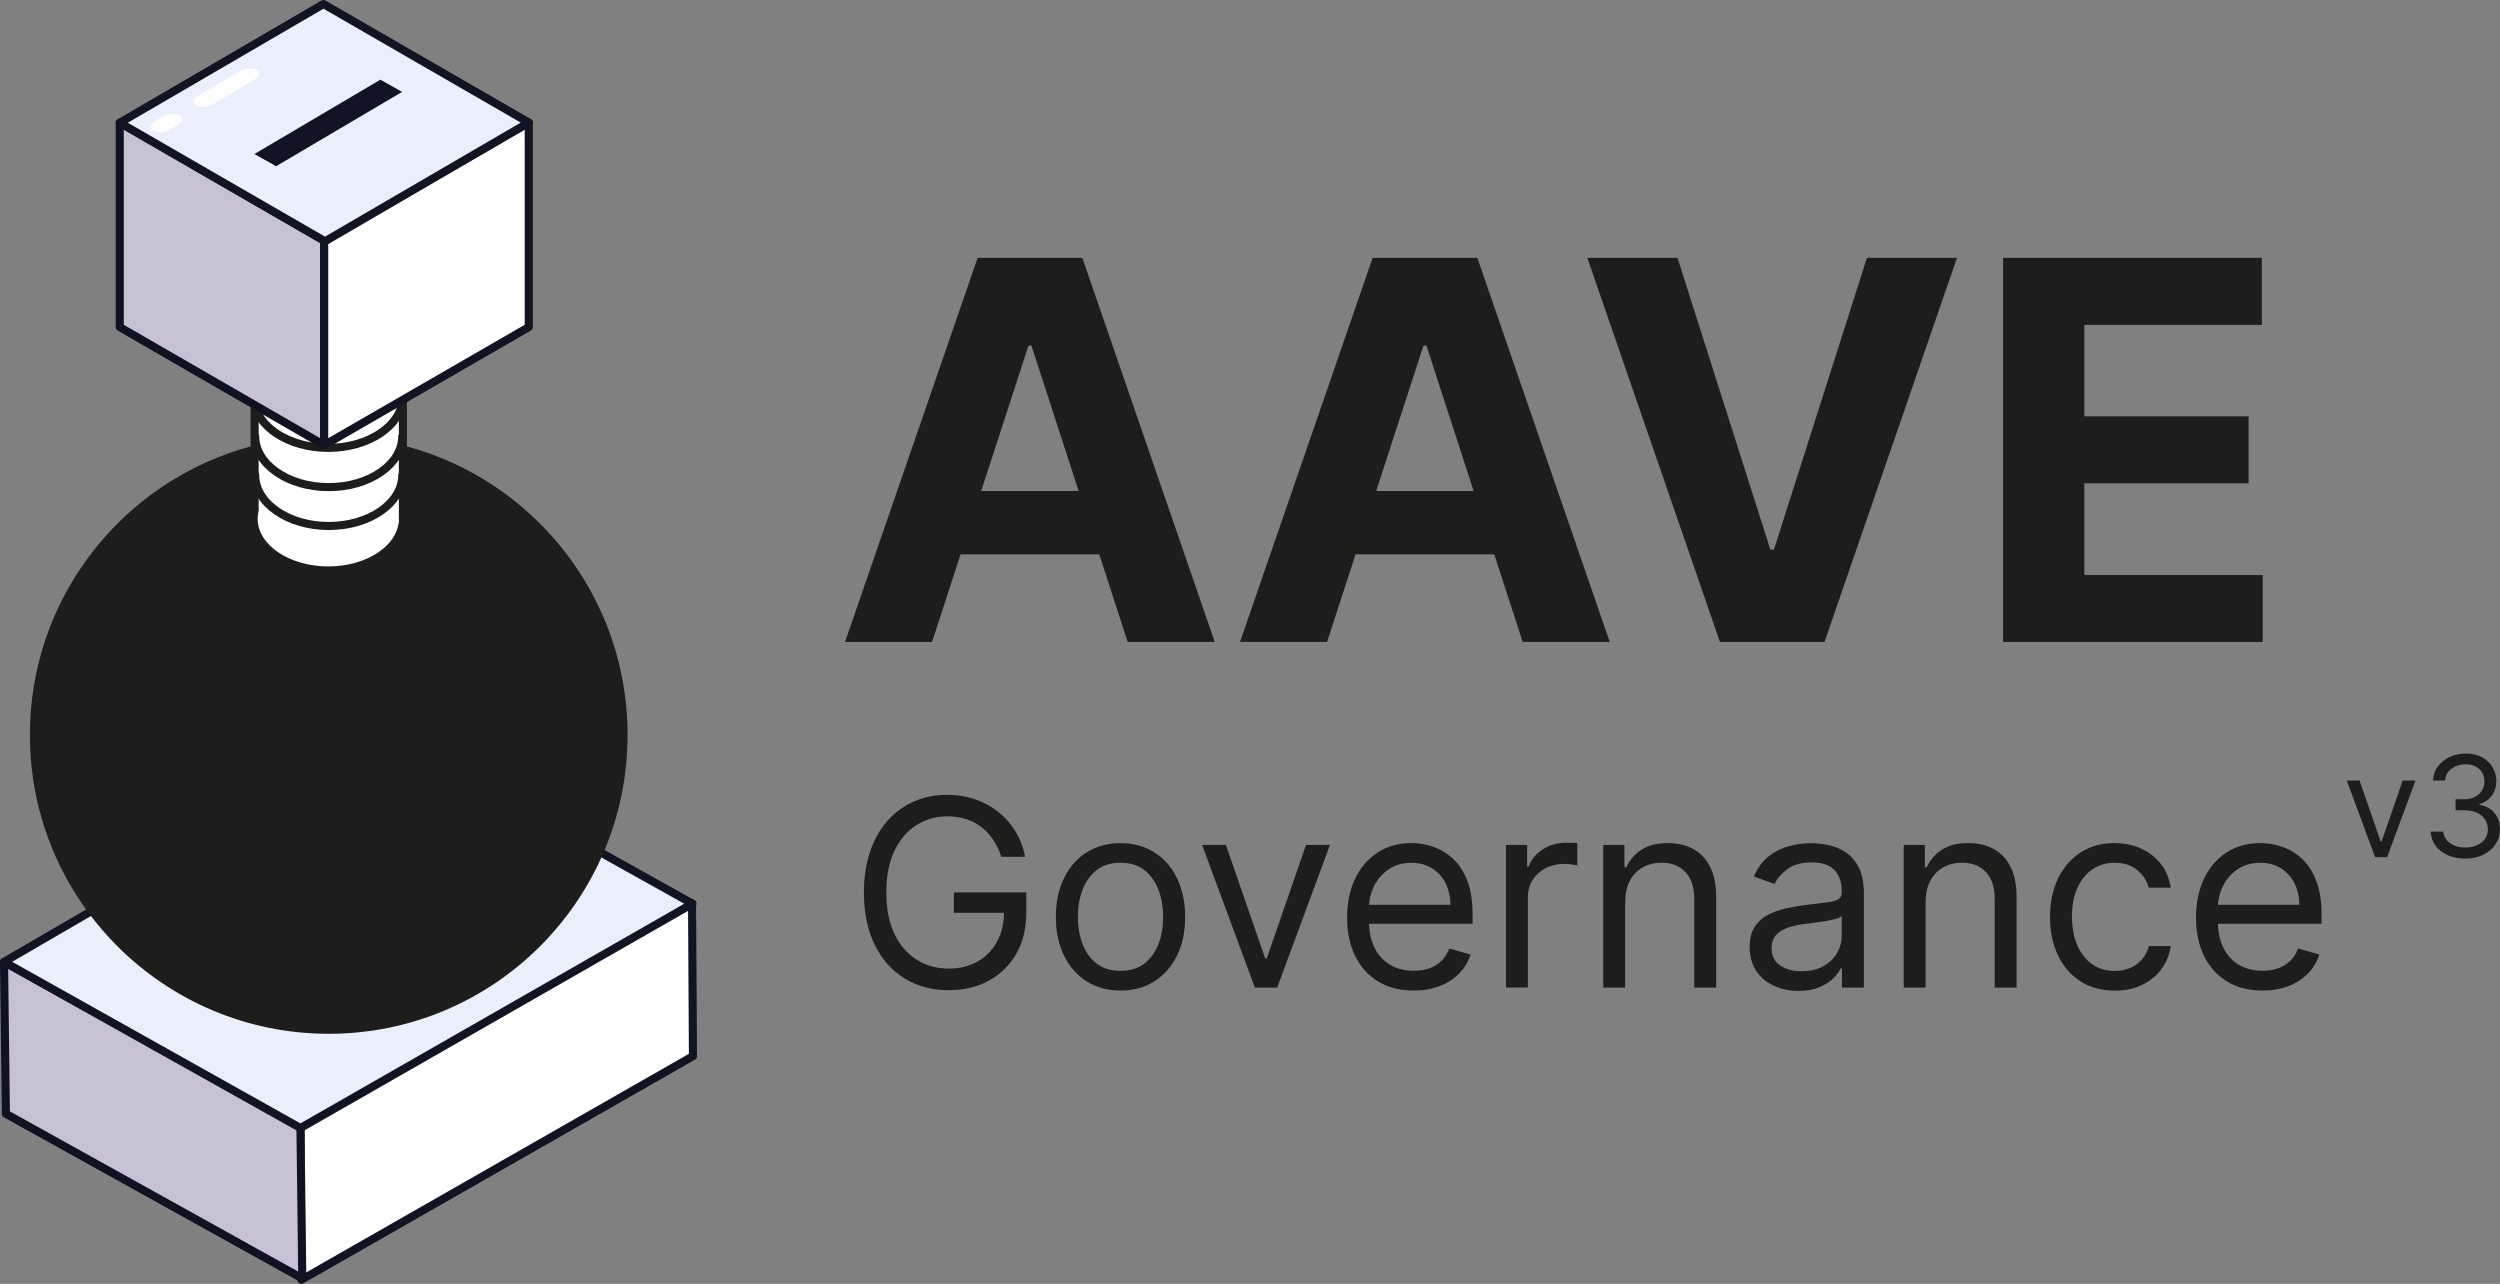 <?xml version="1.0" encoding="UTF-8"?>
<svg id="_Слой_2" data-name="Слой 2" xmlns="http://www.w3.org/2000/svg" viewBox="0 0 309.37 158.88">
  <rect x="0" y="0" width="309.37" height="158.88" fill="#808080" stroke="none"/>
  <defs>
    <style>
      .cls-1 {
      stroke: #1d1d1b;
      }

      .cls-1, .cls-2, .cls-3, .cls-4 {
      stroke-linecap: round;
      stroke-linejoin: round;
      }

      .cls-1, .cls-3, .cls-5 {
      fill: #fff;
      }

      .cls-6 {
      fill: #1d1d1b;
      }

      .cls-2 {
      fill: #c6c2d1;
      stroke: #0f1321;
      }

      .cls-2, .cls-3, .cls-4, .cls-5, .cls-7 {
      fill-rule: evenodd;
      }

      .cls-3, .cls-4 {
      stroke: #101423;
      }

      .cls-4 {
      fill: #eaeffc;
      }

      .cls-5 {
      isolation: isolate;
      }

      .cls-7 {
      fill: #101423;
      }
    </style>
  </defs>
  <g id="_Слой_1-2" data-name="Слой 1">
    <g>
      <path class="cls-6" d="m120.98,31.91l-16.41,47.53h10.77l3.53-10.84h17.16l3.52,10.84h10.77l-16.38-47.53h-12.95Zm.44,28.85l5.85-17.99h.37l5.84,17.99h-12.06Z"/>
      <path class="cls-6" d="m169.86,31.91l-16.41,47.53h10.77l3.53-10.84h17.16l3.52,10.84h10.77l-16.38-47.53h-12.95Zm.44,28.85l5.85-17.99h.37l5.84,17.99h-12.06Z"/>
      <polygon class="cls-6" points="219.52 68.02 219.08 68.02 207.59 31.91 196.43 31.91 212.84 79.44 225.78 79.44 242.17 31.91 231.03 31.91 219.52 68.02"/>
      <polygon class="cls-6" points="257.93 71.16 257.93 59.81 278.26 59.81 278.26 51.52 257.93 51.52 257.93 40.2 279.9 40.2 279.9 31.91 247.88 31.91 247.88 79.44 280 79.44 280 71.16 257.93 71.16"/>
    </g>
    <g>
      <path class="cls-6" d="m123.91,106.03c-.25-.77-.58-1.47-.99-2.09-.41-.62-.9-1.14-1.46-1.58s-1.2-.77-1.91-1-1.49-.34-2.34-.34c-1.39,0-2.66.36-3.8,1.08-1.14.72-2.05,1.78-2.72,3.18-.67,1.4-1.01,3.12-1.01,5.16s.34,3.76,1.02,5.16c.68,1.4,1.6,2.46,2.77,3.18,1.16.72,2.47,1.08,3.93,1.08,1.35,0,2.54-.29,3.57-.87,1.03-.58,1.83-1.4,2.41-2.46.58-1.06.87-2.31.87-3.75l.87.18h-7.08v-2.53h8.96v2.53c0,1.94-.41,3.62-1.23,5.06-.82,1.43-1.96,2.54-3.4,3.33s-3.1,1.18-4.97,1.18c-2.08,0-3.91-.49-5.49-1.47-1.57-.98-2.8-2.37-3.68-4.18-.88-1.81-1.32-3.95-1.32-6.43,0-1.86.25-3.54.75-5.03.5-1.49,1.21-2.76,2.13-3.81.92-1.05,2.01-1.85,3.26-2.41,1.26-.56,2.64-.84,4.15-.84,1.24,0,2.4.19,3.48.56,1.08.37,2.04.9,2.88,1.57.85.68,1.55,1.49,2.12,2.42.57.94.96,1.98,1.17,3.12h-2.94Z"/>
      <path class="cls-6" d="m138.66,122.58c-1.59,0-2.99-.38-4.19-1.14s-2.13-1.82-2.8-3.18c-.67-1.36-1.01-2.96-1.01-4.78s.33-3.44,1.01-4.81c.67-1.37,1.6-2.44,2.8-3.19,1.2-.76,2.59-1.14,4.19-1.14s2.99.38,4.19,1.14c1.2.76,2.13,1.82,2.8,3.19s1.01,2.98,1.01,4.81-.33,3.42-1.01,4.78-1.6,2.42-2.8,3.18-2.59,1.14-4.19,1.14Zm0-2.44c1.21,0,2.21-.31,2.99-.93.78-.62,1.36-1.44,1.73-2.45.38-1.01.56-2.11.56-3.29s-.19-2.28-.56-3.3c-.38-1.02-.95-1.84-1.73-2.47s-1.78-.94-2.99-.94-2.21.31-2.99.94-1.36,1.45-1.73,2.47c-.38,1.02-.56,2.12-.56,3.3s.19,2.28.56,3.29c.38,1.01.95,1.83,1.73,2.45.78.62,1.78.93,2.99.93Z"/>
      <path class="cls-6" d="m164.58,104.56l-6.53,17.65h-2.76l-6.53-17.65h2.94l4.87,14.06h.18l4.87-14.06h2.94Z"/>
      <path class="cls-6" d="m174.92,122.58c-1.7,0-3.17-.38-4.39-1.13-1.23-.75-2.18-1.81-2.84-3.17-.66-1.36-.99-2.94-.99-4.75s.33-3.4.99-4.79c.66-1.38,1.59-2.46,2.78-3.24,1.19-.78,2.58-1.17,4.18-1.17.92,0,1.83.15,2.72.46s1.71.8,2.45,1.49,1.32,1.59,1.76,2.72.65,2.51.65,4.16v1.15h-13.6v-2.34h10.85c0-1-.2-1.88-.59-2.67s-.95-1.4-1.68-1.85c-.72-.45-1.58-.68-2.56-.68-1.08,0-2.01.27-2.8.8s-1.39,1.22-1.81,2.07c-.42.85-.63,1.76-.63,2.73v1.56c0,1.33.23,2.46.7,3.38.46.92,1.11,1.62,1.94,2.1.83.48,1.79.72,2.88.72.71,0,1.36-.1,1.94-.3.58-.2,1.08-.51,1.5-.92.42-.41.75-.92.98-1.53l2.62.74c-.28.89-.74,1.67-1.39,2.34-.65.67-1.46,1.19-2.41,1.56s-2.03.56-3.23.56Z"/>
      <path class="cls-6" d="m186.36,122.21v-17.65h2.62v2.67h.18c.32-.87.9-1.58,1.75-2.12.84-.54,1.79-.82,2.85-.82.2,0,.45,0,.75.01.3,0,.52.02.68.03v2.76c-.09-.02-.3-.06-.63-.11-.33-.05-.67-.07-1.03-.07-.86,0-1.62.18-2.29.53-.67.36-1.2.85-1.59,1.47s-.58,1.33-.58,2.13v11.17h-2.71Z"/>
      <path class="cls-6" d="m201.11,111.59v10.62h-2.71v-17.65h2.62v2.76h.23c.41-.9,1.04-1.62,1.88-2.17.84-.55,1.93-.82,3.26-.82,1.19,0,2.24.24,3.14.73s1.59,1.22,2.09,2.21c.5.98.75,2.23.75,3.73v11.21h-2.71v-11.03c0-1.39-.36-2.47-1.08-3.25-.72-.78-1.71-1.17-2.96-1.17-.87,0-1.64.19-2.31.56-.68.38-1.21.92-1.6,1.64-.39.72-.59,1.59-.59,2.62Z"/>
      <path class="cls-6" d="m222.53,122.62c-1.12,0-2.13-.21-3.04-.64s-1.64-1.04-2.17-1.85c-.54-.81-.8-1.79-.8-2.94,0-1.01.2-1.83.6-2.46.4-.63.93-1.13,1.6-1.49.67-.36,1.4-.63,2.21-.81.81-.18,1.62-.32,2.44-.43,1.07-.14,1.94-.24,2.61-.32.67-.07,1.16-.2,1.47-.37.31-.18.47-.48.47-.92v-.09c0-1.13-.31-2.01-.92-2.64s-1.55-.94-2.8-.94-2.31.28-3.04.85c-.74.57-1.25,1.17-1.55,1.82l-2.57-.92c.46-1.07,1.07-1.91,1.84-2.51.77-.6,1.61-1.02,2.53-1.26.92-.24,1.82-.36,2.71-.36.57,0,1.22.07,1.96.2.74.13,1.46.41,2.15.82.69.41,1.27,1.04,1.73,1.87.46.83.69,1.95.69,3.35v11.63h-2.71v-2.39h-.14c-.18.38-.49.79-.92,1.23-.43.44-1,.81-1.71,1.11-.71.31-1.58.46-2.61.46Zm.41-2.44c1.07,0,1.98-.21,2.72-.63.74-.42,1.3-.97,1.68-1.63.38-.67.57-1.37.57-2.1v-2.48c-.11.14-.37.26-.75.37-.39.11-.83.21-1.33.29-.5.08-.99.15-1.46.21-.47.06-.85.11-1.14.14-.7.09-1.36.24-1.97.44s-1.1.51-1.47.91c-.37.4-.56.95-.56,1.64,0,.94.35,1.65,1.05,2.13.7.48,1.59.72,2.67.72Z"/>
      <path class="cls-6" d="m238.29,111.59v10.62h-2.71v-17.65h2.62v2.76h.23c.41-.9,1.04-1.62,1.88-2.17.84-.55,1.93-.82,3.26-.82,1.19,0,2.24.24,3.14.73s1.59,1.22,2.09,2.21c.5.98.75,2.23.75,3.73v11.21h-2.71v-11.03c0-1.39-.36-2.47-1.08-3.25-.72-.78-1.71-1.17-2.96-1.17-.87,0-1.64.19-2.31.56-.68.38-1.21.92-1.6,1.64-.39.72-.59,1.59-.59,2.62Z"/>
      <path class="cls-6" d="m261.68,122.58c-1.65,0-3.08-.39-4.27-1.17s-2.11-1.86-2.76-3.23c-.64-1.37-.97-2.94-.97-4.7s.33-3.38.99-4.75c.66-1.37,1.59-2.45,2.78-3.23,1.19-.78,2.58-1.17,4.18-1.17,1.24,0,2.36.23,3.35.69,1,.46,1.81,1.1,2.45,1.93s1.03,1.79,1.18,2.9h-2.71c-.21-.8-.66-1.52-1.37-2.14-.71-.62-1.66-.94-2.85-.94-1.06,0-1.98.27-2.77.82-.79.55-1.41,1.32-1.85,2.31-.44.99-.66,2.15-.66,3.49s.22,2.55.65,3.56c.43,1.01,1.05,1.8,1.84,2.36.79.56,1.73.84,2.8.84.7,0,1.34-.12,1.92-.37s1.06-.6,1.46-1.06c.4-.46.68-1.01.85-1.65h2.71c-.15,1.04-.53,1.98-1.13,2.81-.6.83-1.39,1.49-2.38,1.98-.98.49-2.13.73-3.43.73Z"/>
      <path class="cls-6" d="m279.97,122.58c-1.7,0-3.17-.38-4.39-1.13-1.23-.75-2.18-1.81-2.84-3.17-.66-1.36-.99-2.94-.99-4.75s.33-3.4.99-4.79c.66-1.38,1.59-2.46,2.78-3.24,1.19-.78,2.58-1.17,4.18-1.17.92,0,1.83.15,2.72.46.9.31,1.71.8,2.45,1.49s1.32,1.59,1.76,2.72.66,2.51.66,4.16v1.15h-13.6v-2.34h10.84c0-1-.2-1.88-.59-2.67-.4-.78-.95-1.4-1.68-1.85s-1.58-.68-2.56-.68c-1.08,0-2.01.27-2.8.8-.79.53-1.39,1.22-1.81,2.07-.42.85-.63,1.76-.63,2.73v1.56c0,1.33.23,2.46.69,3.38.46.92,1.11,1.62,1.94,2.1.83.48,1.79.72,2.88.72.71,0,1.36-.1,1.94-.3s1.08-.51,1.5-.92c.42-.41.75-.92.98-1.53l2.62.74c-.28.89-.74,1.67-1.39,2.34-.65.67-1.46,1.19-2.41,1.56-.96.37-2.03.56-3.23.56Z"/>
    </g>
    <g>
      <path class="cls-6" d="m298.91,96.59l-3.51,9.49h-1.48l-3.51-9.49h1.58l2.62,7.56h.1l2.62-7.56h1.58Z"/>
      <path class="cls-6" d="m305.09,106.25c-.82,0-1.54-.14-2.18-.42-.64-.28-1.14-.67-1.51-1.17-.37-.5-.58-1.08-.61-1.75h1.56c.03.41.17.76.42,1.05s.57.52.97.68c.4.16.84.24,1.33.24.54,0,1.03-.09,1.45-.28.42-.19.75-.45.99-.79s.36-.73.36-1.17-.12-.88-.35-1.23-.57-.64-1.01-.84-.99-.3-1.63-.3h-1.01v-1.36h1.01c.5,0,.94-.09,1.33-.27s.68-.44.9-.77c.22-.33.33-.72.33-1.16s-.1-.8-.29-1.12c-.19-.32-.46-.56-.8-.74s-.75-.27-1.21-.27c-.44,0-.85.08-1.23.24-.38.16-.7.39-.94.69-.24.3-.38.66-.4,1.08h-1.48c.02-.66.22-1.25.6-1.75s.87-.89,1.47-1.17c.61-.28,1.28-.42,2-.42.78,0,1.45.16,2.01.47.56.32.99.73,1.29,1.25.3.52.45,1.07.45,1.67,0,.71-.19,1.32-.56,1.82-.37.5-.88.85-1.52,1.04v.1c.8.13,1.42.47,1.87,1.02.45.55.67,1.22.67,2.02,0,.69-.19,1.3-.56,1.85-.37.55-.88.98-1.52,1.29-.64.31-1.37.47-2.19.47Z"/>
    </g>
    <g>
      <g>
        <polygon class="cls-3" points="85.64 111.78 37.18 139.46 37.29 158.38 85.75 130.7 85.64 111.78"/>
        <polygon class="cls-2" points=".5 119.03 37.18 139.41 37.41 158.21 .73 137.83 .5 119.03"/>
        <polygon class="cls-4" points="85.69 111.83 48.54 91.09 .5 119.03 37.18 139.59 85.69 111.83"/>
      </g>
      <circle class="cls-6" cx="40.68" cy="90.95" r="36.98"/>
      <g>
        <g>
          <path class="cls-1" d="m31.51,47.81v15.35c-.47,1.96.39,4.04,2.58,5.56,3.61,2.5,9.46,2.5,13.07,0,1.54-1.06,2.42-2.4,2.64-3.79h.06s0-.64,0-.64c0-.06,0-.13,0-.19v-15.89s-18.35-.41-18.35-.41Z"/>
          <path class="cls-1" d="m31.58,58.79c0,3.48,4.08,6.3,9.1,6.3s9.1-2.82,9.1-6.3"/>
          <path class="cls-1" d="m31.58,53.98c0,3.48,4.08,6.3,9.1,6.3s9.1-2.82,9.1-6.3"/>
          <path class="cls-1" d="m31.58,48.92c0,3.48,4.08,6.3,9.1,6.3s9.1-2.82,9.1-6.3"/>
        </g>
        <g>
          <path class="cls-1" d="m31.51,32.64v15.35c-.47,1.96.39,4.04,2.58,5.56,3.61,2.5,9.46,2.5,13.07,0,1.54-1.06,2.42-2.4,2.64-3.79h.06s0-.64,0-.64c0-.06,0-.13,0-.19v-15.89s-18.35-.41-18.35-.41Z"/>
          <path class="cls-1" d="m31.58,43.63c0,3.48,4.08,6.3,9.1,6.3s9.1-2.82,9.1-6.3"/>
          <path class="cls-1" d="m31.58,38.81c0,3.48,4.08,6.3,9.1,6.3s9.1-2.82,9.1-6.3"/>
          <path class="cls-1" d="m31.58,33.76c0,3.48,4.08,6.3,9.1,6.3s9.1-2.82,9.1-6.3"/>
        </g>
      </g>
      <g>
        <g>
          <polygon class="cls-2" points="40.12 55.09 14.82 40.48 14.82 15.17 40.12 29.78 40.12 55.09"/>
          <polygon class="cls-3" points="40.12 55.09 65.43 40.48 65.43 15.17 40.12 29.78 40.12 55.09"/>
          <polygon class="cls-4" points="40.22 29.86 14.82 15.19 40.03 .5 65.44 15.17 40.22 29.86"/>
        </g>
        <path id="_矩形" data-name="矩形" class="cls-5" d="m31.74,8.64h0c.5.28.42.83-.18,1.18l-5.25,3.11c-.59.35-1.53.41-2.03.13h0c-.5-.28-.42-.83.18-1.18l5.25-3.11c.59-.35,1.53-.41,2.03-.13Z"/>
        <path id="_矩形-2" data-name="矩形" class="cls-5" d="m22.23,14.27h0c.5.28.42.83-.18,1.18l-1.02.6c-.59.35-1.53.41-2.03.13h0c-.5-.28-.42-.83.18-1.18l1.02-.6c.64-.38,1.53-.41,2.03-.13Z"/>
      </g>
      <polygon class="cls-7" points="34.17 20.57 31.48 19.06 47.07 9.86 49.76 11.37 34.17 20.57"/>
    </g>
  </g>
</svg>